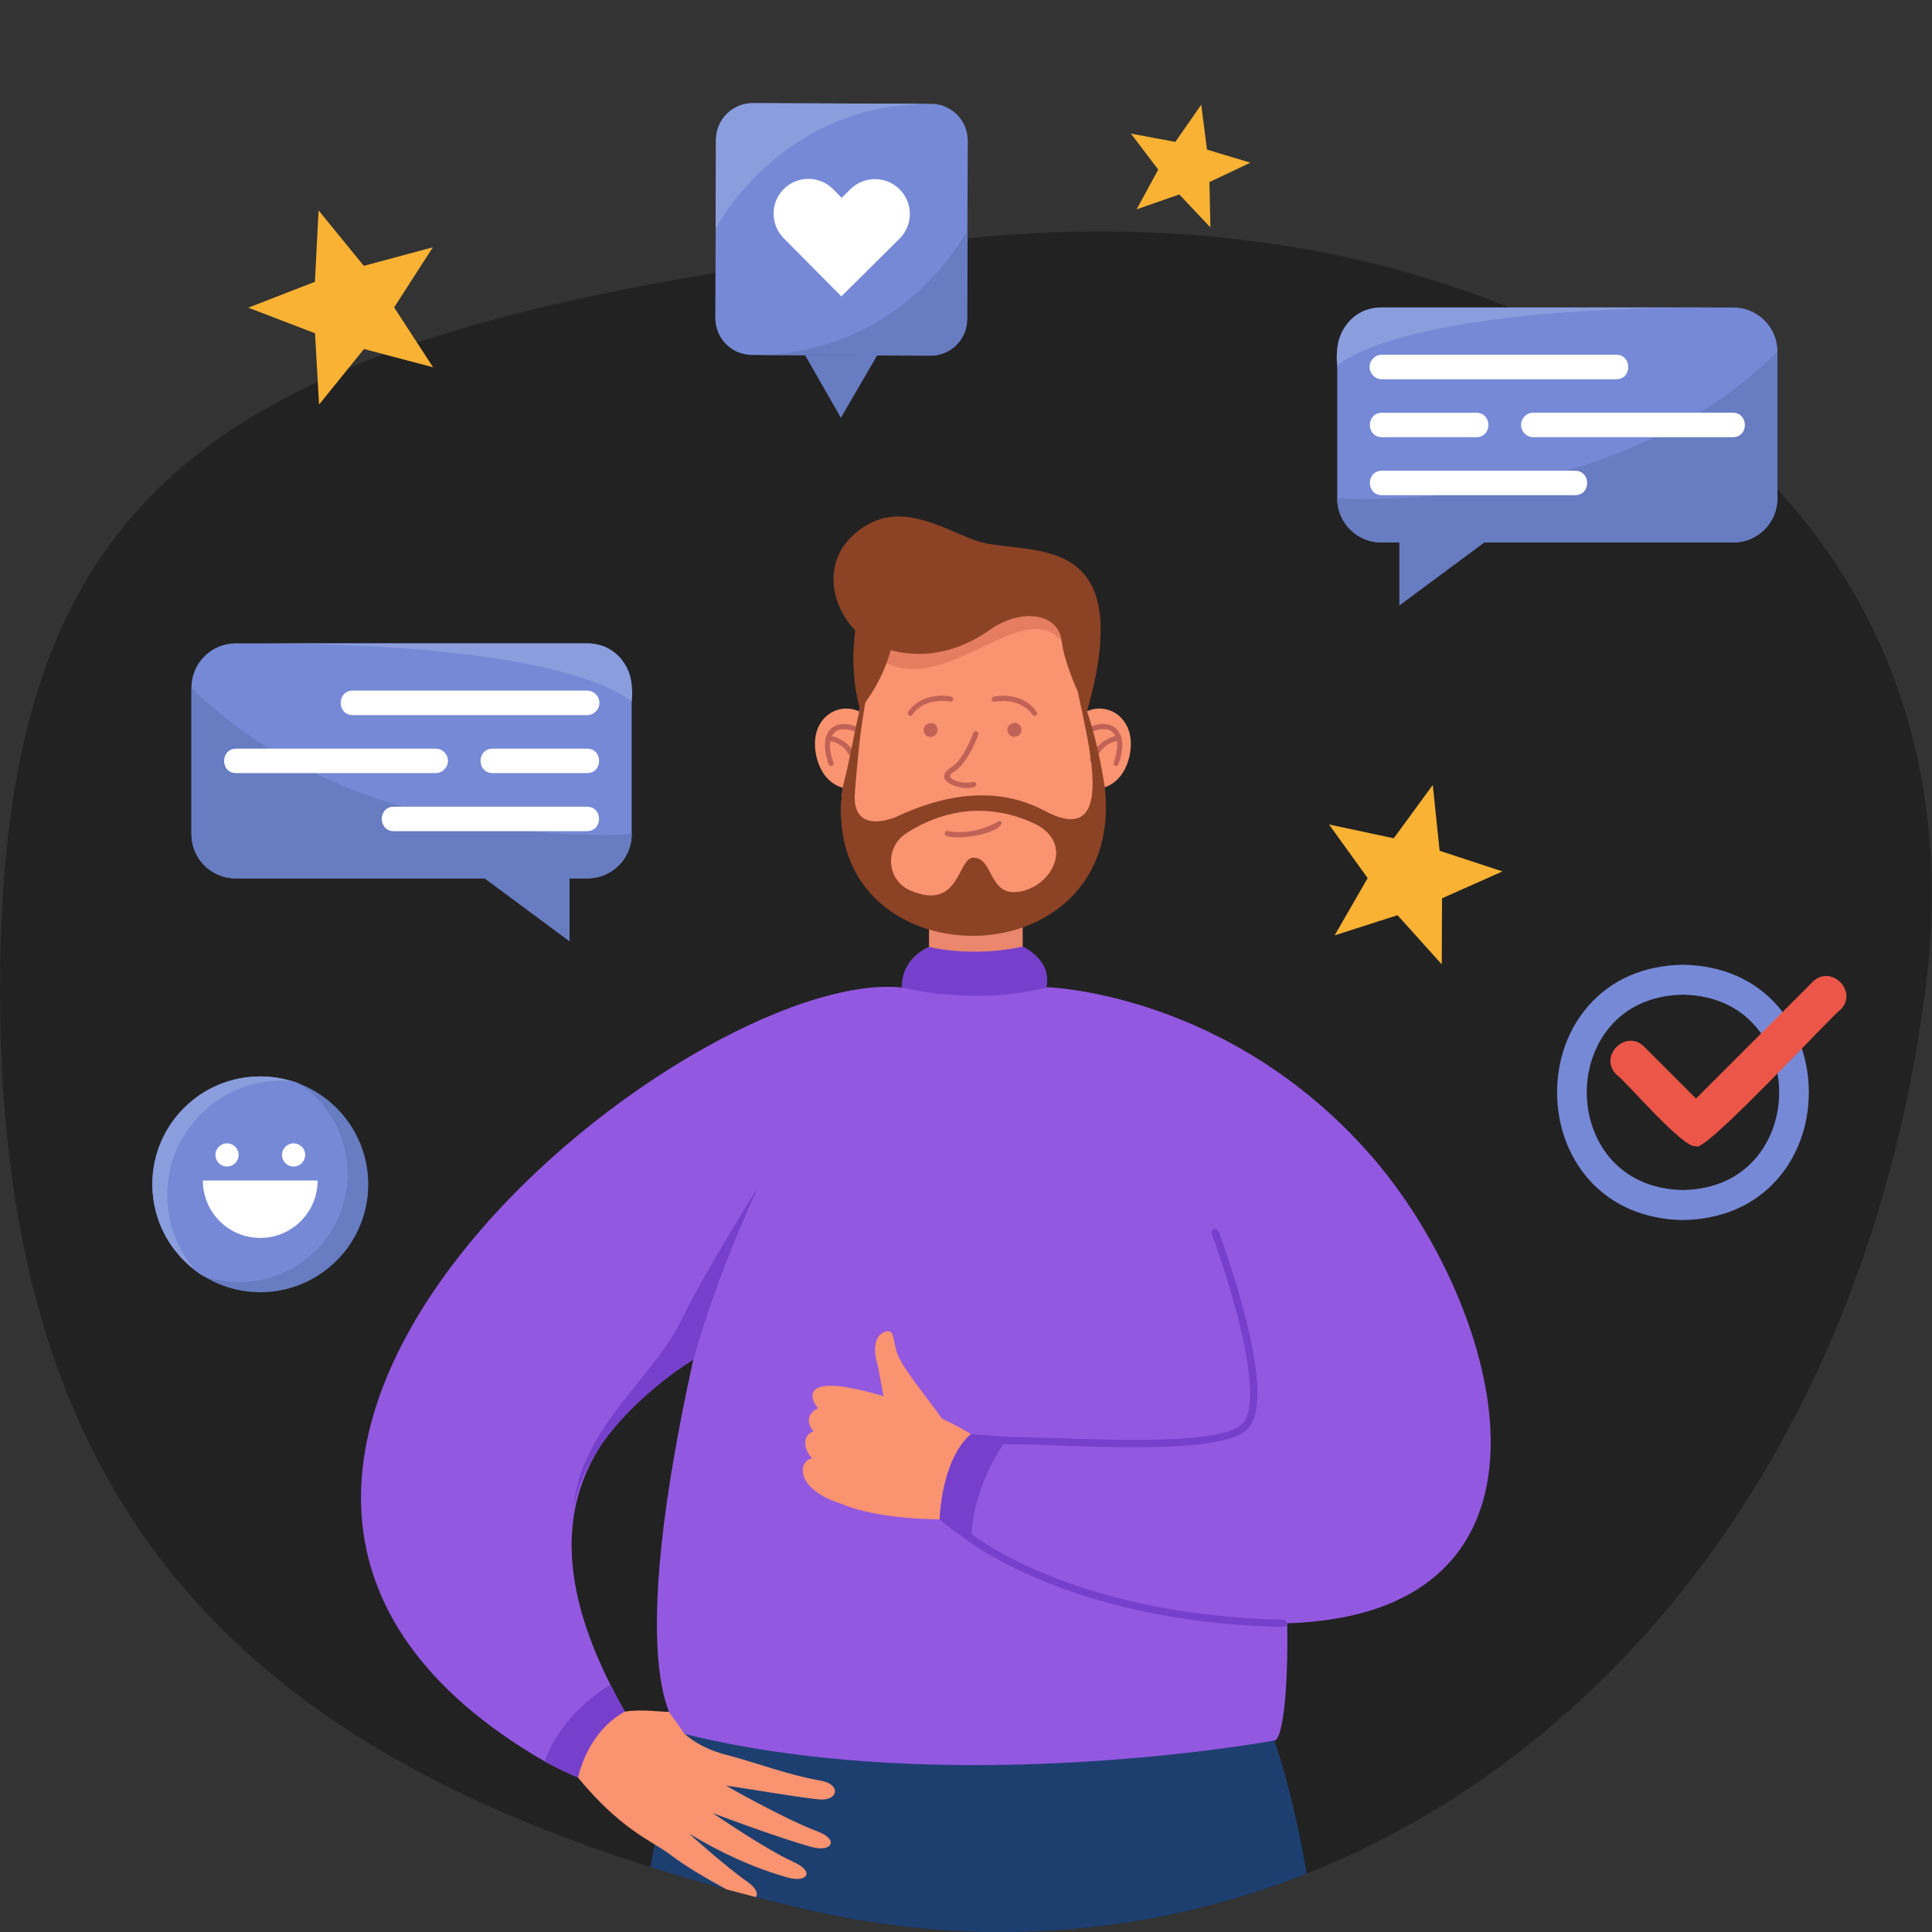<?xml version="1.0" encoding="utf-8"?>
<!-- Generator: Adobe Illustrator 26.0.3, SVG Export Plug-In . SVG Version: 6.00 Build 0)  -->
<svg version="1.1" id="Ñëîé_1" xmlns="http://www.w3.org/2000/svg" xmlns:xlink="http://www.w3.org/1999/xlink" x="0px" y="0px"
	 viewBox="0 0 2000 2000" enable-background="new 0 0 2000 2000" xml:space="preserve">
<rect x="0" y="0" width="2000" height="2000" fill="#333333" stroke="none"/>
<rect id="_x38_" display="none" fill="#FFFFFF" width="2000" height="2000"/>
<path fill="#222" d="M1993.1,1025.1c-89.1,685.8-617.7,1078.1-1159.5,951.3C266.5,1843.6,0,1581.5,0,1025.1
	s250.8-690.7,986.9-776.6C1539.6,183.9,2064.8,473.3,1993.1,1025.1z"/>
<g id="_x37_">
	<path fill="#7689D6" d="M1839.9,1041c-23.7-26.9-57.4-41.6-97.6-42.3l-0.1,0l-0.1,0c-40.2,0.7-73.9,15.3-97.6,42.3
		c-21,23.9-32.6,55.8-32.6,89.8c0,34.1,11.6,66,32.6,89.9c23.7,26.9,57.4,41.6,97.6,42.3l0.1,0l0.1,0c40.2-0.7,73.9-15.3,97.6-42.3
		c21-23.9,32.6-55.8,32.6-89.8C1872.5,1096.8,1860.9,1064.9,1839.9,1041z M1841.8,1130.8c0,47.8-31.2,99.9-99.6,101.1
		c-68.4-1.3-99.6-53.3-99.6-101.1c0-47.8,31.2-99.9,99.6-101.1C1810.6,1031,1841.8,1083,1841.8,1130.8z"/>
	<path fill="#EB5648" d="M1755.8,1186.4c-12.1,4.5-73.7-68.3-82.6-74.1c-18.8-18.9,9.9-47.6,28.8-28.8c0,0,53.7,53.7,53.7,53.7
		l120.8-120.8c18.9-18.7,47.6,9.9,28.8,28.8C1899.6,1047.9,1762.2,1196.7,1755.8,1186.4z"/>
</g>
<g id="_x36_">
	<path fill="#677CC1" d="M381.2,1226c0,61.7-50,111.7-111.7,111.7c-22.3,0-43-6.5-60.5-17.8c-30.8-19.9-51.3-54.5-51.3-93.9
		c0-61.7,50-111.7,111.7-111.7c13.6,0,26.7,2.4,38.8,6.9C350.8,1137,381.2,1178,381.2,1226z"/>
	<path fill="#8A9EDD" d="M359.5,1215.2c0,61.7-50,111.7-111.7,111.7c-13.6,0-26.7-2.4-38.8-6.9c-2.1-1.4-4.2-2.8-6.3-4.4
		c-27.3-20.3-45-52.9-45-89.6c0-61.7,50-111.7,111.7-111.7c11.3,0,22.2,1.7,32.5,4.8c2.1,0.6,4.2,1.4,6.3,2.1
		C339.1,1141.1,359.5,1175.8,359.5,1215.2z"/>
	<path fill="#7689D6" d="M359.5,1215.2c0,61.7-50,111.7-111.7,111.7c-13.6,0-26.7-2.4-38.8-6.9c-2.1-1.4-4.2-2.8-6.3-4.4
		c-18.4-20.9-29.6-48.3-29.6-78.4c0-65.5,53.1-118.6,118.6-118.6c3.4,0,6.9,0.2,10.2,0.4c2.1,0.6,4.2,1.4,6.3,2.1
		C339.1,1141.1,359.5,1175.8,359.5,1215.2z"/>
	<path fill="#FFFFFF" d="M247,1195.6c0,6.6-5.4,12-12,12c-6.6,0-12-5.4-12-12c0-6.6,5.4-12,12-12
		C241.6,1183.6,247,1188.9,247,1195.6z"/>
	<path fill="#FFFFFF" d="M315.9,1195.6c0,6.6-5.4,12-12,12c-6.6,0-12-5.4-12-12c0-6.6,5.4-12,12-12
		C310.5,1183.6,315.9,1188.9,315.9,1195.6z"/>
	<path fill="#FFFFFF" d="M328.8,1222.1c0,32.8-26.6,59.4-59.4,59.4c-32.8,0-59.4-26.6-59.4-59.4H328.8z"/>
</g>
<g id="_x35_">
	<path fill="#7689D6" d="M1840,364v151.9c0,25.2-20.5,45.7-45.7,45.7H1430c-25.2,0-45.7-20.4-45.7-45.7V364
		c0-25.2,20.5-45.7,45.7-45.7h364.3C1819.6,318.3,1840,338.8,1840,364z"/>
	<path fill="#677CC1" d="M1384.3,515.9c0,25.2,20.5,45.7,45.7,45.7h18.6v65.2l88-65.2h257.6c25.2,0,45.7-20.4,45.7-45.7V364
		C1668,536,1384.3,515.9,1384.3,515.9z"/>
	<path fill="#FFFFFF" d="M1673.2,392.6h-242.7c-7,0-12.7-5.7-12.7-12.7s5.7-12.7,12.7-12.7h242.7
		C1689.6,367.3,1689.8,392.5,1673.2,392.6z"/>
	<path fill="#FFFFFF" d="M1528.4,452.6h-97.9c-16.5-0.1-16.6-25.2,0-25.3c0,0,97.9,0,97.9,0C1544.9,427.4,1544.9,452.5,1528.4,452.6
		z"/>
	<path fill="#FFFFFF" d="M1793.9,452.6h-206.6c-7,0-12.7-5.7-12.7-12.7c0-7,5.7-12.7,12.7-12.7h206.6
		C1810.3,427.4,1810.5,452.5,1793.9,452.6z"/>
	<path fill="#FFFFFF" d="M1630.6,512.6h-200.1c-16.5-0.1-16.6-25.2,0-25.3c0,0,200.1,0,200.1,0
		C1647.1,487.4,1647.2,512.6,1630.6,512.6z"/>
	<path fill="#8A9EDD" d="M1773,318.3c-307.1,0-378.5,51.2-388.7,60.2c-3.8-30.3,12.6-60,45.7-60.2C1430,318.3,1773,318.3,1773,318.3
		z"/>
</g>
<g id="_x34_">
	<path fill="#7689D6" d="M198.2,711.7v151.9c0,25.2,20.5,45.7,45.7,45.7h364.3c25.2,0,45.7-20.4,45.7-45.7V711.7
		c0-25.2-20.5-45.7-45.7-45.7H243.9C218.7,666.1,198.2,686.5,198.2,711.7z"/>
	<path fill="#677CC1" d="M653.9,863.6c0,25.2-20.5,45.7-45.7,45.7h-18.6v65.2l-88-65.2H243.9c-25.2,0-45.7-20.4-45.7-45.7V711.7
		C370.2,883.7,653.9,863.6,653.9,863.6z"/>
	<path fill="#FFFFFF" d="M365.1,740.3h242.7c7,0,12.7-5.7,12.7-12.7s-5.7-12.7-12.7-12.7H365.1C348.6,715.1,348.5,740.2,365.1,740.3
		z"/>
	<path fill="#FFFFFF" d="M509.9,800.3h97.9c16.5-0.1,16.6-25.2,0-25.3c0,0-97.9,0-97.9,0C493.3,775.1,493.3,800.3,509.9,800.3z"/>
	<path fill="#FFFFFF" d="M244.4,800.3H451c7,0,12.7-5.7,12.7-12.7S458,775,451,775H244.4C227.9,775.1,227.8,800.3,244.4,800.3z"/>
	<path fill="#FFFFFF" d="M407.6,860.4h200.1c16.5-0.1,16.6-25.2,0-25.3c0,0-200.1,0-200.1,0C391.2,835.1,391,860.3,407.6,860.4z"/>
	<path fill="#8A9EDD" d="M265.2,666.1c307.1,0,378.5,51.2,388.7,60.2c3.8-30.3-12.6-60-45.7-60.2
		C608.2,666.1,265.2,666.1,265.2,666.1z"/>
</g>
<g id="_x33__2_">
	<path fill="#7689D6" d="M741.2,144.7l-0.7,184.5c-0.1,21,16.9,38.2,37.9,38.2l184.5,0.7c21,0.1,38.2-16.9,38.2-37.9l0.7-184.5
		c0.1-21-16.9-38.2-37.9-38.2l-184.5-0.7C758.4,106.7,741.3,123.7,741.2,144.7z"/>
	<path fill="#FFFFFF" d="M811.4,195.6c14.2-14,37-13.9,51,0.2l8.9,9l9-8.9c7.1-7,16.3-10.5,25.6-10.5c9.2,0,18.5,3.6,25.5,10.7
		c14,14.1,13.9,37-0.2,51l-9,8.9L871,306.8l-50.8-51.2l-8.9-9c-7-7.1-10.5-16.3-10.5-25.6C800.8,211.8,804.4,202.6,811.4,195.6z"/>
	<path fill="#677CC1" d="M778.4,367.5l185,0.7c20.8,0.1,37.7-16.7,37.8-37.5l0.4-92.7C1001.6,238,936.2,368.1,778.4,367.5z"/>
	<path fill="#8A9EDD" d="M964,107.5l-184.7-0.7c-21-0.1-38,16.8-38.1,37.8l-0.4,92.4C740.9,237,806.3,106.9,964,107.5z"/>
	<polygon fill="#677CC1" points="870.5,432.5 833.4,367.7 908,368 	"/>
</g>
<g>
	<defs>
		<path id="SVGID_1_" d="M1993.1,1025.1c-89.1,685.8-617.7,1078.1-1159.5,951.3C266.5,1843.6,0,1581.5,0,1025.1
			s250.8-690.7,986.9-776.6C1539.6,183.9,2064.8,473.3,1993.1,1025.1z"/>
	</defs>
	<clipPath id="SVGID_00000132063529190039652060000001782250824110052267_">
		<use xlink:href="#SVGID_1_"  overflow="visible"/>
	</clipPath>
	<g id="_x32_" clip-path="url(#SVGID_00000132063529190039652060000001782250824110052267_)">
		<path fill="#1D3F70" d="M1360.6,2000H662.9c3.4-26.8,8.2-58.1,14.9-90.8c7.6-37.8,17.8-77.5,31-114.2l610.5,6.8
			C1319.2,1801.8,1349.3,1886.2,1360.6,2000z"/>
		<path fill="#F99370" d="M936.6,1222.4c-107.4,29.5-301.8,176.9-367.3,268.2c-61.8,88.8,6,197.8,64.8,269.5c0,0,4.3,5,4.3,5
			l2.1,2.4l1,1.2l0.5,0.5c0.1,0.2,0.1,0.2,0.2,0.4c32.2,36.2-7.3,88.9-49.7,64.3c-61.3-38.6-115.1-90.2-152.1-152.9
			c-58.8-96.3-56.3-223.3,13.4-313.5c90.1-118.5,212.6-219.9,344.2-290c21.7-10.9,43.4-20.5,67.5-28.1
			C1008.5,989.3,1080.4,1183.7,936.6,1222.4z"/>
		<rect x="961.7" y="927.2" fill="#EA876C" width="97" height="114.5"/>
		<path fill="#9358E0" d="M1319.2,1801.8c0,0-334.2,61.5-610.5-6.8c0,0-70.2-28.8,9-387.6c24.2-109.7,34.7-263.8,216.2-385
			c0,0-3.3-27.4,27.6-42c0,0,44,11.4,97-0.3c0,0,30.5,13.1,24.5,41.8C1357.4,1223.7,1347,1801.8,1319.2,1801.8z"/>
		<path fill="#F99370" d="M1169.4,782.1c-11.8,54.4-78.2,40.4-66.9-14.2C1114.2,713.5,1180.6,727.6,1169.4,782.1z"/>
		<path fill="#F99370" d="M844.9,782.1c11.8,54.4,78.2,40.4,66.9-14.2C900,713.5,833.6,727.6,844.9,782.1z"/>
		<path fill="#F99370" d="M1143.6,840.8c-7.6,182.1-299.7,155.4-270.8-27.5c4-36.3,17-60.4,23.1-118.2c14.1-133.8,204.3-141,221.4-1
			C1124,749.3,1144.1,790,1143.6,840.8z"/>
		<path fill="#C16256" d="M1043.7,758.8c-4.4-8.3,8.8-15,12.9-6.6C1061,760.6,1047.9,767.3,1043.7,758.8z"/>
		<path fill="#C16256" d="M956.9,759c-4.4-8.3,8.8-15,12.9-6.6C974.2,760.8,961,767.4,956.9,759z"/>
		<path fill="#C16256" d="M1000.8,815.8c-13.3-0.2-33.9-9.1-17.1-20.9c13.7-7.4,23.7-35.8,23.8-36.1c1.1-3.4,6.4-1.5,5.2,1.8
			c-0.4,1.2-10.9,30.7-26.4,39.1c-10.7,6.6,11.6,12.9,20.9,9.7c1.5-0.5,3,0.3,3.4,1.8C1011.4,816.1,1004.2,815.4,1000.8,815.8z"/>
		<path fill="#E57D61" d="M917.7,686.6c65.7,30.5,141.1-68.8,181.3-23.3l4.9-27.8l-76.6-35.9L905,642.1L917.7,686.6z"/>
		<path fill="#8C4225" d="M1125.3,736.3c0,0-22.9-43.9-26.3-72.9s-42.3-34.1-74.3-11.4c-32,22.7-71.9,33-113.9,17.5
			c-42-15.5-69.1-79.1-26.4-116.6c42.3-37.2,86.2-8.2,124.2,6.2C1057.7,577.7,1180.9,540.2,1125.3,736.3z"/>
		<path fill="#8C4225" d="M890.3,734.2c0,0,34.3-38.9,36.4-90.5l-36.7-14.4C889.9,629.3,875,679.5,890.3,734.2z"/>
		<path fill="#C16256" d="M1155.5,792.9c-1.8,0-3.1-1.8-2.6-3.5c9.4-26.7-0.4-40.4-21.5-32.3c-3.2,1.3-5.2-3.8-2-5
			c22.3-9.1,40.6,5,28.5,38.8C1157.7,792.2,1156.6,792.9,1155.5,792.9z"/>
		<path fill="#C16256" d="M1130.5,789.2c-8.3-0.7,7.5-26.3,27.8-27.7c1.5-0.1,2.8,1,2.8,2.5c0.1,1.5-1,2.8-2.5,2.8
			C1137.9,769,1135.4,788.5,1130.5,789.2z"/>
		<path fill="#C16256" d="M860.4,792.9c-1.1,0-2.2-0.7-2.6-1.9c-12.1-33.8,6.3-48,28.5-38.8c3.2,1.2,1.3,6.3-2,5
			c-19.1-7.8-31.6,4-21.5,32.3C863.6,791.1,862.2,792.9,860.4,792.9z"/>
		<path fill="#C16256" d="M885.4,789.2c-4.9-0.6-7.5-20.2-28.2-22.3c-1.5-0.1-2.6-1.4-2.5-2.8c0.1-1.5,1.4-2.6,2.8-2.5
			C877.9,762.8,893.7,788.5,885.4,789.2z"/>
		<path fill="#8C4225" d="M1143.7,815.1c0-0.1,0-0.1,0-0.2c-2.1-13.1-4.2-24.3-6.4-34.3c-0.5-2.5-1.1-4.9-1.6-7.2
			c-1.3-5.8-2.7-11.2-4.1-16.2c-0.5-1.8-1-3.5-1.4-5.2c-1.6-5.4-3.2-10.6-4.8-15.6c0,0,0-0.1,0-0.1c-0.3-1-0.7-2-1-3
			c-3.3-9.9-6.9-19.7-10.8-30.5c0.4,3.7,1.2,8.2,2.2,13.4c1.3,6.7,3,14.4,4.8,22.7c3,14.1,6.3,29.8,8.3,44.8
			c0.2,1.8,0.5,3.6,0.7,5.3c1.2,9.8,1.7,19.2,1.3,27.4c-1.3,26.9-13.2,42.3-49.6,22.9c-52.1-27.7-108-15.3-154.6,6.8
			c-22,8.2-44.5,6.7-41.7-26.1c0.1-1.3,0.2-2.6,0.3-3.9c1.7-19.5,3.6-46.4,8.5-77.2c0.6-3.9,1.3-7.8,2-11.8c0.9-5,1.9-10.1,2.9-15.3
			c-3.3,5.2-6.1,13-8.5,22.4c-0.2,0.8-0.4,1.5-0.6,2.3c-0.4,1.6-0.8,3.3-1.2,5c0,0.1-0.1,0.3-0.1,0.4c-0.5,1.9-0.9,3.9-1.3,6
			c0,0.2-0.1,0.3-0.1,0.5c-0.3,1.2-0.5,2.4-0.8,3.7c-0.4,1.7-0.7,3.5-1.1,5.3c-1.2,5.6-2.3,11.5-3.5,17.4c-0.5,2.6-1,5.2-1.6,7.8
			c-2.1,10.4-4.5,20.9-7.2,30.8v0c-0.1,0.7-0.2,1.4-0.3,2.1c-0.7,5.1-1.2,10-1.5,14.9c0,0.7-0.1,1.3-0.1,2
			c-3.3,70.7,38.7,114.2,90.8,129.8c31.3,9.4,66.1,8.7,97-2.1C1111.3,941.5,1152.3,893.4,1143.7,815.1z M937.4,863.2
			c19-12.9,44.7-22.8,70.3-23.8c24.2-1,48.3,5.2,67.6,15.5c37.9,22.9,9.5,67.4-25,68.6c-26.9,0.8-22.6-36.1-42.9-35.6
			c-16.3,0.4-13.7,55.7-64.8,34C918,911.7,915.4,878,937.4,863.2z"/>
		<path fill="#C16256" d="M993.1,866.9c-7.8,0-12.6-1.2-13.1-1.3c-3.5-0.8-2.1-6.2,1.4-5.3c0.2,0.1,24,5.8,52.1-9.9
			c1.3-0.7,3-0.3,3.7,1C1034.1,863.8,996.7,867.1,993.1,866.9z"/>
		<path fill="#7640CC" d="M1083.2,1021.8c0.1,0.1,0.2,0.2,0.2,0.4c-74.9,19.4-149.5,0.1-149.4,0.1c0,0-3.3-27.4,27.6-42
			c0,0,44,11.4,97-0.3C1058.7,980,1089.2,993.2,1083.2,1021.8z"/>
		<path fill="#C16256" d="M1071,741c-0.8,0-1.7-0.4-2.2-1.1c-13.4-18.8-38.6-13.5-38.9-13.4c-1.5,0.3-2.9-0.6-3.2-2.1
			c-0.3-1.5,0.6-2.9,2-3.2c1.2-0.3,29-6.2,44.4,15.6c0.9,1.2,0.6,2.9-0.6,3.8C1072.1,740.9,1071.6,741,1071,741z"/>
		<path fill="#C16256" d="M942.5,741c-0.5,0-1.1-0.2-1.6-0.5c-1.2-0.9-1.5-2.6-0.6-3.8c15.5-21.7,43.3-15.8,44.4-15.6
			c1.5,0.3,2.4,1.8,2,3.2c-0.3,1.5-1.8,2.4-3.2,2c-0.3-0.1-25.5-5.3-38.9,13.4C944.2,740.6,943.4,741,942.5,741z"/>
		<path fill="#F99370" d="M981.5,1572.8c0,0-100.7,2.8-133.8-30.8c-13.1-13.3-6.1-36.9-0.1-59.8c6.2-23.3,11.8-45.7,20.7-46.3
			c17.7-1.2,88.7,19.3,136.9,48.6C1005.1,1484.5,1001.5,1537.2,981.5,1572.8z"/>
		<path fill="#F99370" d="M914.8,1446.2l-5.9-31.7c-6.3-20.8-2.1-32.8,7.5-36c10.5-3.5,7.6,11.2,13,24.2c7.6,18.3,38,52.7,50.8,73.7
			C993.6,1498.3,899.1,1471.8,914.8,1446.2z"/>
		<path fill="#F99370" d="M871.3,1556.8c-65.8-19.9-38.6-70.1-6-35.9c0,0-0.1-0.1-0.1-0.1C873.4,1522.9,874.8,1549,871.3,1556.8z"/>
		<path fill="#F99370" d="M876.6,1499.4c-1-0.8-2.2-1.6-3.5-2.2c0,0,0,0,0,0c-1.1-0.7-2.4-1.5-3-2.4c-0.6-8.7-12.2-15-22.2-14.1
			c-17.4,0.5-18,18.3-6.9,29.2C857.6,1530.6,896.7,1521.3,876.6,1499.4z M870.2,1495c0-0.1,0-0.1,0-0.2
			C870.2,1494.8,870.2,1494.9,870.2,1495z"/>
		<path fill="#F99370" d="M880.3,1494.2c-1,0.6-2,1-3.1,1.4l0,0c-14.6,5.6-25.3-5-34.9-13.9c-17.2-18.1,13.5-39,32.7-12.6
			c0.4,0.5,3.7,3.2,4.1,3.6l0,0C887.2,1478.4,889.5,1488.9,880.3,1494.2z"/>
		<path fill="#F99370" d="M884.2,1469.9c-24.8,15.7-80-46.9-6.1-33.5C886.5,1444,900.2,1459.4,884.2,1469.9z"/>
		<path fill="#9358E0" d="M1444,1657.7c-119.6,54-334.2,4.5-438.9-61c-12.4-7.8-23.3-15.8-32.3-23.9c0,0,1.1-60.6,32.3-88.3
			c0,0,15.3,1.4,39,3c66.8,4.5,200,10.7,242.8-9c25.4-11.7,5-91.6,5-91.6s-42-225.1-208.7-365c0,0,188,4.8,336.1,174.4
			C1534.2,1327.9,1616.9,1579.7,1444,1657.7z"/>
		<path fill="#F99370" d="M708.8,1795c19.7,17.5,45.9,22.1,45.9,22.3c31.5,8.6,62.5,20.4,94.7,26c22.3,3.9,18,21.7-2.1,19.4
			c-31.7-3.6-64-9.8-95.6-14.2c-0.1,0.2,61.9,35.2,93.9,47.1c23.8,8.8,15.5,22-4.9,16.5c-35.1-9.5-102.9-35.2-102.9-35.2
			c0.1-0.1,53.8,37.1,83.5,50.5c22.6,10.2,14.4,21.9-5.9,16.2c-35.8-10.1-69.9-26-101.8-45.3c-0.1,0.1,38.4,34.6,59.7,49.4
			c18.9,13.1,8.9,24.4-8.8,14.9c-25.2-13.6-50.5-27.2-73.4-44.7c-17.6-12.6-49.4-25-92.8-77.8c-12.1-14.8,29.9-64.9,48.4-68.2
			c17.3-3,41.3,0.7,45.7,0.1L708.8,1795z"/>
		<path fill="#9358E0" d="M934.1,1022.3c-63.3,48.5-113.2,130.5-149.1,206.5c-44.4,93.9-67.2,178.6-67.2,178.6
			c-141.9,88.7-161.7,205.1-71,364.4c-39.7,21.8-48.4,68.2-48.4,68.2s-13.7-5.3-34.3-16.4v0C51.8,1526.9,711,999,934.1,1022.3z"/>
		<path fill="#7640CC" d="M1044.1,1487.5L1044.1,1487.5c0,0-37.1,44.7-39,109.2c-12.4-7.8-23.3-15.8-32.3-23.9
			c0,0,1.1-60.6,32.3-88.3C1005.1,1484.5,1020.4,1485.9,1044.1,1487.5z"/>
		<path fill="#7640CC" d="M1174.6,1498.2c-27.8,0-56.7-1-82.2-1.9c-27.4-1-51.1-1.8-61.2-0.7c-2.1,0.2-3.9-1.3-4.2-3.4
			c-0.2-2.1,1.3-3.9,3.4-4.2c10.6-1.1,33.4-0.3,62.2,0.7c66.6,2.3,167.2,5.9,191.9-13.3c13.4-10.4,12.7-48.7-2.1-107.8
			c-11.6-46.3-27.8-89.7-28-90.2c-0.7-2,0.3-4.1,2.2-4.9c2-0.7,4.1,0.3,4.9,2.2c0.2,0.4,16.6,44.3,28.3,91c16,64,15.8,103-0.6,115.7
			C1271.9,1494.9,1225,1498.2,1174.6,1498.2z"/>
		<path fill="#7640CC" d="M1328.3,1684.2C1328.3,1684.2,1328.3,1684.2,1328.3,1684.2c-115.8-2.2-199.6-27.3-249.6-48.1
			c-54.3-22.5-80.9-44.3-82-45.2c-1.6-1.3-1.8-3.7-0.5-5.3c1.3-1.6,3.7-1.8,5.3-0.5c0.4,0.3,27.1,22.2,80.4,44.2
			c49.3,20.4,132.1,45.2,246.4,47.3c2.1,0,3.7,1.8,3.7,3.9C1332.1,1682.6,1330.4,1684.2,1328.3,1684.2z"/>
		<path fill="#7640CC" d="M646.8,1771.7c-39.7,21.8-48.4,68.2-48.4,68.2s-13.7-5.3-34.3-16.4v0c0,0,11.7-44.8,67.9-79.6
			C640.4,1761.2,646.8,1771.7,646.8,1771.7z"/>
		<path fill="#7640CC" d="M785,1228.8c-44.4,94-67.2,178.6-67.2,178.6s-86.1,51.8-116.1,125.8c-3.8,9.4-6.5,19.1-8.2,29
			c6.3-82.2,82-135,110.7-193.5C732.7,1310.7,784.2,1230.1,785,1228.8z"/>
	</g>
</g>
<g id="_x31__1_">
	<polygon fill="#F9B233" points="329.8,217.8 376.6,275.2 448.1,256 408,318.2 448.3,380.2 376.8,361.3 330.3,418.8 326.1,345 
		257,318.5 326,291.7 	"/>
	<polygon fill="#F9B233" points="1483.2,812.6 1490.3,880.7 1555.3,902.1 1492.8,929.9 1492.5,998.3 1446.7,947.4 1381.6,968.3 
		1415.8,909 1375.8,853.5 1442.8,867.8 	"/>
	<polygon fill="#F9B233" points="1243.5,108.4 1249.5,154.9 1294.4,168.4 1252,188.5 1253,235.4 1220.8,201.3 1176.6,216.7 
		1199,175.6 1170.7,138.3 1216.7,146.9 	"/>
</g>
</svg>
